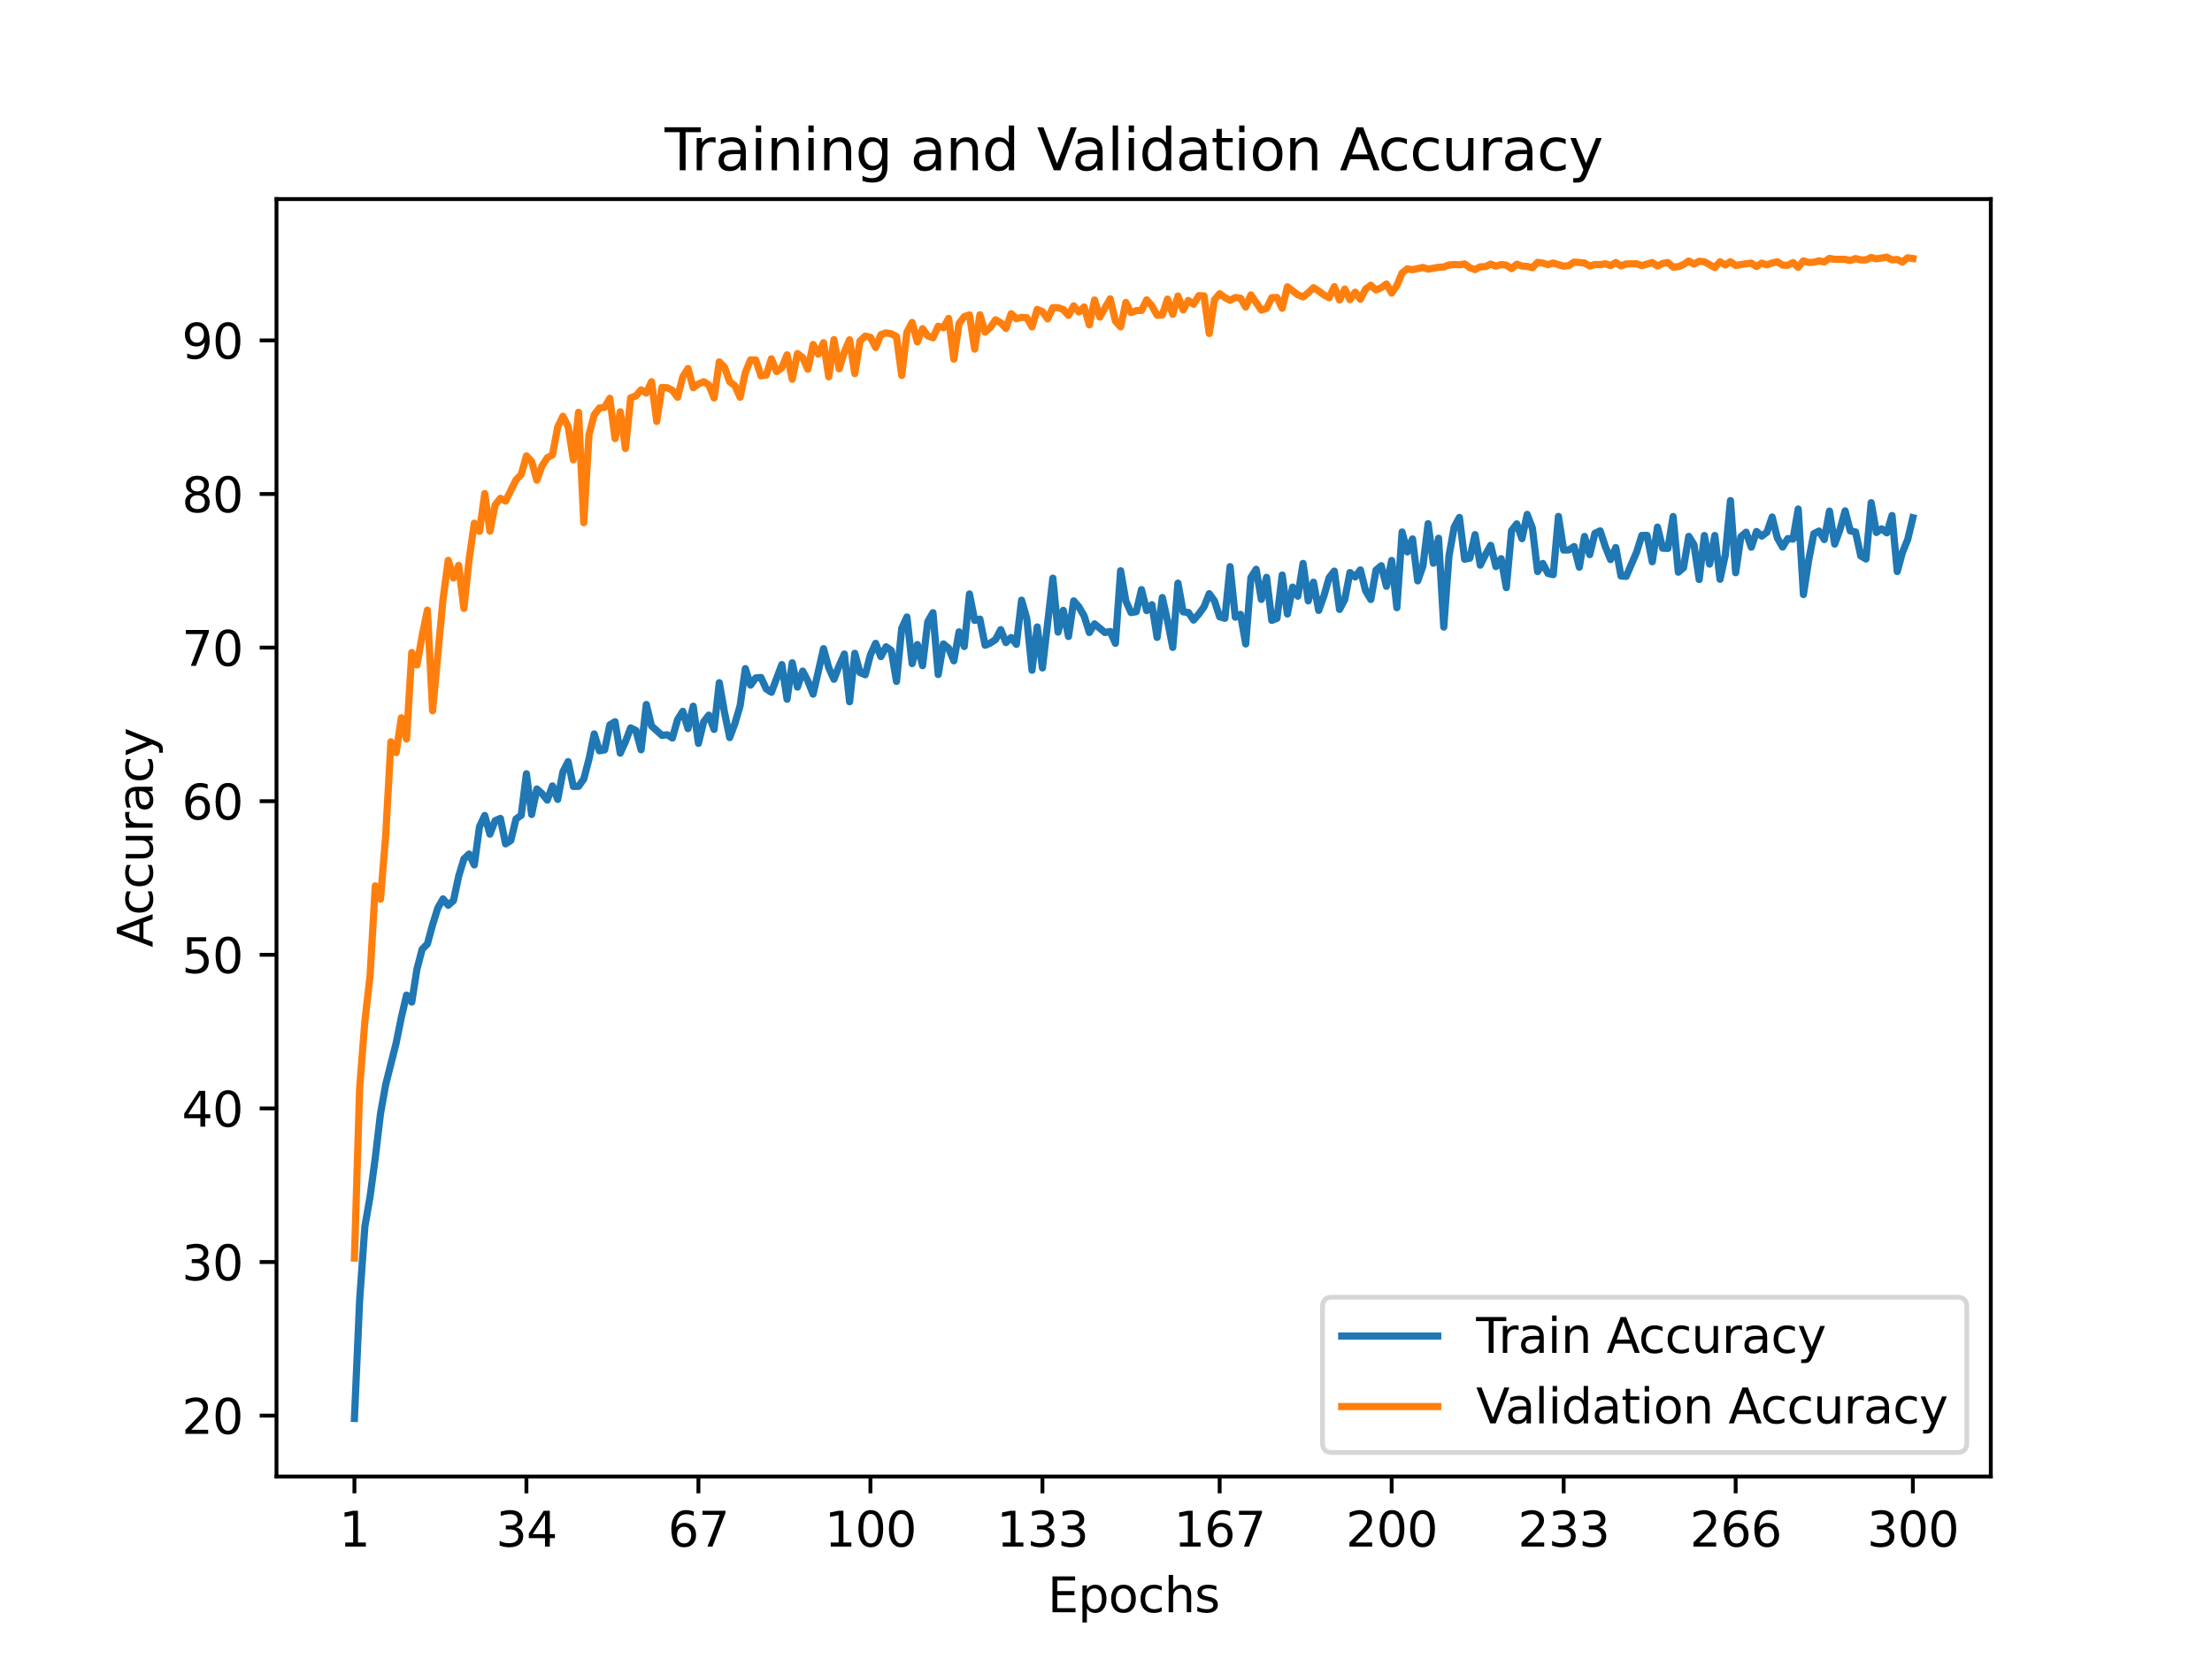 <?xml version="1.0" encoding="utf-8" standalone="no"?>
<!DOCTYPE svg PUBLIC "-//W3C//DTD SVG 1.1//EN"
  "http://www.w3.org/Graphics/SVG/1.1/DTD/svg11.dtd">
<svg height="345.6pt" version="1.1" viewBox="0 0 460.8 345.6" width="460.8pt" xmlns="http://www.w3.org/2000/svg" xmlns:xlink="http://www.w3.org/1999/xlink">
 <defs>
  <style type="text/css">*{stroke-linecap:butt;stroke-linejoin:round;}</style>
 </defs>
 <g id="figure_1">
  <g id="patch_1">
   <path d="M 0 345.6 
L 460.8 345.6 
L 460.8 0 
L 0 0 
z
" style="fill:#ffffff;"/>
  </g>
  <g id="axes_1">
   <g id="patch_2">
    <path d="M 57.6 307.584 
L 414.72 307.584 
L 414.72 41.472 
L 57.6 41.472 
z
" style="fill:#ffffff;"/>
   </g>
   <g id="matplotlib.axis_1">
    <g id="xtick_1">
     <g id="line2d_1">
      <defs>
       <path d="M 0 0 
L 0 3.5 
" id="m55e1d9d5f3" style="stroke:#000000;stroke-width:0.8;"/>
      </defs>
      <g>
       <use style="stroke:#000000;stroke-width:0.8;" x="73.833" xlink:href="#m55e1d9d5f3" y="307.584"/>
      </g>
     </g>
     <g id="text_1">
      <!-- 1 -->
      <g transform="translate(70.651 322.182)scale(0.1 -0.1)">
       <defs>
        <path d="M 794 531 
L 1825 531 
L 1825 4091 
L 703 3866 
L 703 4441 
L 1819 4666 
L 2450 4666 
L 2450 531 
L 3481 531 
L 3481 0 
L 794 0 
L 794 531 
z
" id="DejaVuSans-31" transform="scale(0.016)"/>
       </defs>
       <use xlink:href="#DejaVuSans-31"/>
      </g>
     </g>
    </g>
    <g id="xtick_2">
     <g id="line2d_2">
      <g>
       <use style="stroke:#000000;stroke-width:0.8;" x="109.664" xlink:href="#m55e1d9d5f3" y="307.584"/>
      </g>
     </g>
     <g id="text_2">
      <!-- 34 -->
      <g transform="translate(103.302 322.182)scale(0.1 -0.1)">
       <defs>
        <path d="M 2597 2516 
Q 3050 2419 3304 2112 
Q 3559 1806 3559 1356 
Q 3559 666 3084 287 
Q 2609 -91 1734 -91 
Q 1441 -91 1130 -33 
Q 819 25 488 141 
L 488 750 
Q 750 597 1062 519 
Q 1375 441 1716 441 
Q 2309 441 2620 675 
Q 2931 909 2931 1356 
Q 2931 1769 2642 2001 
Q 2353 2234 1838 2234 
L 1294 2234 
L 1294 2753 
L 1863 2753 
Q 2328 2753 2575 2939 
Q 2822 3125 2822 3475 
Q 2822 3834 2567 4026 
Q 2313 4219 1838 4219 
Q 1578 4219 1281 4162 
Q 984 4106 628 3988 
L 628 4550 
Q 988 4650 1302 4700 
Q 1616 4750 1894 4750 
Q 2613 4750 3031 4423 
Q 3450 4097 3450 3541 
Q 3450 3153 3228 2886 
Q 3006 2619 2597 2516 
z
" id="DejaVuSans-33" transform="scale(0.016)"/>
        <path d="M 2419 4116 
L 825 1625 
L 2419 1625 
L 2419 4116 
z
M 2253 4666 
L 3047 4666 
L 3047 1625 
L 3713 1625 
L 3713 1100 
L 3047 1100 
L 3047 0 
L 2419 0 
L 2419 1100 
L 313 1100 
L 313 1709 
L 2253 4666 
z
" id="DejaVuSans-34" transform="scale(0.016)"/>
       </defs>
       <use xlink:href="#DejaVuSans-33"/>
       <use x="63.623" xlink:href="#DejaVuSans-34"/>
      </g>
     </g>
    </g>
    <g id="xtick_3">
     <g id="line2d_3">
      <g>
       <use style="stroke:#000000;stroke-width:0.8;" x="145.496" xlink:href="#m55e1d9d5f3" y="307.584"/>
      </g>
     </g>
     <g id="text_3">
      <!-- 67 -->
      <g transform="translate(139.133 322.182)scale(0.1 -0.1)">
       <defs>
        <path d="M 2113 2584 
Q 1688 2584 1439 2293 
Q 1191 2003 1191 1497 
Q 1191 994 1439 701 
Q 1688 409 2113 409 
Q 2538 409 2786 701 
Q 3034 994 3034 1497 
Q 3034 2003 2786 2293 
Q 2538 2584 2113 2584 
z
M 3366 4563 
L 3366 3988 
Q 3128 4100 2886 4159 
Q 2644 4219 2406 4219 
Q 1781 4219 1451 3797 
Q 1122 3375 1075 2522 
Q 1259 2794 1537 2939 
Q 1816 3084 2150 3084 
Q 2853 3084 3261 2657 
Q 3669 2231 3669 1497 
Q 3669 778 3244 343 
Q 2819 -91 2113 -91 
Q 1303 -91 875 529 
Q 447 1150 447 2328 
Q 447 3434 972 4092 
Q 1497 4750 2381 4750 
Q 2619 4750 2861 4703 
Q 3103 4656 3366 4563 
z
" id="DejaVuSans-36" transform="scale(0.016)"/>
        <path d="M 525 4666 
L 3525 4666 
L 3525 4397 
L 1831 0 
L 1172 0 
L 2766 4134 
L 525 4134 
L 525 4666 
z
" id="DejaVuSans-37" transform="scale(0.016)"/>
       </defs>
       <use xlink:href="#DejaVuSans-36"/>
       <use x="63.623" xlink:href="#DejaVuSans-37"/>
      </g>
     </g>
    </g>
    <g id="xtick_4">
     <g id="line2d_4">
      <g>
       <use style="stroke:#000000;stroke-width:0.8;" x="181.327" xlink:href="#m55e1d9d5f3" y="307.584"/>
      </g>
     </g>
     <g id="text_4">
      <!-- 100 -->
      <g transform="translate(171.783 322.182)scale(0.1 -0.1)">
       <defs>
        <path d="M 2034 4250 
Q 1547 4250 1301 3770 
Q 1056 3291 1056 2328 
Q 1056 1369 1301 889 
Q 1547 409 2034 409 
Q 2525 409 2770 889 
Q 3016 1369 3016 2328 
Q 3016 3291 2770 3770 
Q 2525 4250 2034 4250 
z
M 2034 4750 
Q 2819 4750 3233 4129 
Q 3647 3509 3647 2328 
Q 3647 1150 3233 529 
Q 2819 -91 2034 -91 
Q 1250 -91 836 529 
Q 422 1150 422 2328 
Q 422 3509 836 4129 
Q 1250 4750 2034 4750 
z
" id="DejaVuSans-30" transform="scale(0.016)"/>
       </defs>
       <use xlink:href="#DejaVuSans-31"/>
       <use x="63.623" xlink:href="#DejaVuSans-30"/>
       <use x="127.246" xlink:href="#DejaVuSans-30"/>
      </g>
     </g>
    </g>
    <g id="xtick_5">
     <g id="line2d_5">
      <g>
       <use style="stroke:#000000;stroke-width:0.8;" x="217.158" xlink:href="#m55e1d9d5f3" y="307.584"/>
      </g>
     </g>
     <g id="text_5">
      <!-- 133 -->
      <g transform="translate(207.615 322.182)scale(0.1 -0.1)">
       <use xlink:href="#DejaVuSans-31"/>
       <use x="63.623" xlink:href="#DejaVuSans-33"/>
       <use x="127.246" xlink:href="#DejaVuSans-33"/>
      </g>
     </g>
    </g>
    <g id="xtick_6">
     <g id="line2d_6">
      <g>
       <use style="stroke:#000000;stroke-width:0.8;" x="254.076" xlink:href="#m55e1d9d5f3" y="307.584"/>
      </g>
     </g>
     <g id="text_6">
      <!-- 167 -->
      <g transform="translate(244.532 322.182)scale(0.1 -0.1)">
       <use xlink:href="#DejaVuSans-31"/>
       <use x="63.623" xlink:href="#DejaVuSans-36"/>
       <use x="127.246" xlink:href="#DejaVuSans-37"/>
      </g>
     </g>
    </g>
    <g id="xtick_7">
     <g id="line2d_7">
      <g>
       <use style="stroke:#000000;stroke-width:0.8;" x="289.907" xlink:href="#m55e1d9d5f3" y="307.584"/>
      </g>
     </g>
     <g id="text_7">
      <!-- 200 -->
      <g transform="translate(280.363 322.182)scale(0.1 -0.1)">
       <defs>
        <path d="M 1228 531 
L 3431 531 
L 3431 0 
L 469 0 
L 469 531 
Q 828 903 1448 1529 
Q 2069 2156 2228 2338 
Q 2531 2678 2651 2914 
Q 2772 3150 2772 3378 
Q 2772 3750 2511 3984 
Q 2250 4219 1831 4219 
Q 1534 4219 1204 4116 
Q 875 4013 500 3803 
L 500 4441 
Q 881 4594 1212 4672 
Q 1544 4750 1819 4750 
Q 2544 4750 2975 4387 
Q 3406 4025 3406 3419 
Q 3406 3131 3298 2873 
Q 3191 2616 2906 2266 
Q 2828 2175 2409 1742 
Q 1991 1309 1228 531 
z
" id="DejaVuSans-32" transform="scale(0.016)"/>
       </defs>
       <use xlink:href="#DejaVuSans-32"/>
       <use x="63.623" xlink:href="#DejaVuSans-30"/>
       <use x="127.246" xlink:href="#DejaVuSans-30"/>
      </g>
     </g>
    </g>
    <g id="xtick_8">
     <g id="line2d_8">
      <g>
       <use style="stroke:#000000;stroke-width:0.8;" x="325.739" xlink:href="#m55e1d9d5f3" y="307.584"/>
      </g>
     </g>
     <g id="text_8">
      <!-- 233 -->
      <g transform="translate(316.195 322.182)scale(0.1 -0.1)">
       <use xlink:href="#DejaVuSans-32"/>
       <use x="63.623" xlink:href="#DejaVuSans-33"/>
       <use x="127.246" xlink:href="#DejaVuSans-33"/>
      </g>
     </g>
    </g>
    <g id="xtick_9">
     <g id="line2d_9">
      <g>
       <use style="stroke:#000000;stroke-width:0.8;" x="361.57" xlink:href="#m55e1d9d5f3" y="307.584"/>
      </g>
     </g>
     <g id="text_9">
      <!-- 266 -->
      <g transform="translate(352.026 322.182)scale(0.1 -0.1)">
       <use xlink:href="#DejaVuSans-32"/>
       <use x="63.623" xlink:href="#DejaVuSans-36"/>
       <use x="127.246" xlink:href="#DejaVuSans-36"/>
      </g>
     </g>
    </g>
    <g id="xtick_10">
     <g id="line2d_10">
      <g>
       <use style="stroke:#000000;stroke-width:0.8;" x="398.487" xlink:href="#m55e1d9d5f3" y="307.584"/>
      </g>
     </g>
     <g id="text_10">
      <!-- 300 -->
      <g transform="translate(388.944 322.182)scale(0.1 -0.1)">
       <use xlink:href="#DejaVuSans-33"/>
       <use x="63.623" xlink:href="#DejaVuSans-30"/>
       <use x="127.246" xlink:href="#DejaVuSans-30"/>
      </g>
     </g>
    </g>
    <g id="text_11">
     <!-- Epochs -->
     <g transform="translate(218.244 335.861)scale(0.1 -0.1)">
      <defs>
       <path d="M 628 4666 
L 3578 4666 
L 3578 4134 
L 1259 4134 
L 1259 2753 
L 3481 2753 
L 3481 2222 
L 1259 2222 
L 1259 531 
L 3634 531 
L 3634 0 
L 628 0 
L 628 4666 
z
" id="DejaVuSans-45" transform="scale(0.016)"/>
       <path d="M 1159 525 
L 1159 -1331 
L 581 -1331 
L 581 3500 
L 1159 3500 
L 1159 2969 
Q 1341 3281 1617 3432 
Q 1894 3584 2278 3584 
Q 2916 3584 3314 3078 
Q 3713 2572 3713 1747 
Q 3713 922 3314 415 
Q 2916 -91 2278 -91 
Q 1894 -91 1617 61 
Q 1341 213 1159 525 
z
M 3116 1747 
Q 3116 2381 2855 2742 
Q 2594 3103 2138 3103 
Q 1681 3103 1420 2742 
Q 1159 2381 1159 1747 
Q 1159 1113 1420 752 
Q 1681 391 2138 391 
Q 2594 391 2855 752 
Q 3116 1113 3116 1747 
z
" id="DejaVuSans-70" transform="scale(0.016)"/>
       <path d="M 1959 3097 
Q 1497 3097 1228 2736 
Q 959 2375 959 1747 
Q 959 1119 1226 758 
Q 1494 397 1959 397 
Q 2419 397 2687 759 
Q 2956 1122 2956 1747 
Q 2956 2369 2687 2733 
Q 2419 3097 1959 3097 
z
M 1959 3584 
Q 2709 3584 3137 3096 
Q 3566 2609 3566 1747 
Q 3566 888 3137 398 
Q 2709 -91 1959 -91 
Q 1206 -91 779 398 
Q 353 888 353 1747 
Q 353 2609 779 3096 
Q 1206 3584 1959 3584 
z
" id="DejaVuSans-6f" transform="scale(0.016)"/>
       <path d="M 3122 3366 
L 3122 2828 
Q 2878 2963 2633 3030 
Q 2388 3097 2138 3097 
Q 1578 3097 1268 2742 
Q 959 2388 959 1747 
Q 959 1106 1268 751 
Q 1578 397 2138 397 
Q 2388 397 2633 464 
Q 2878 531 3122 666 
L 3122 134 
Q 2881 22 2623 -34 
Q 2366 -91 2075 -91 
Q 1284 -91 818 406 
Q 353 903 353 1747 
Q 353 2603 823 3093 
Q 1294 3584 2113 3584 
Q 2378 3584 2631 3529 
Q 2884 3475 3122 3366 
z
" id="DejaVuSans-63" transform="scale(0.016)"/>
       <path d="M 3513 2113 
L 3513 0 
L 2938 0 
L 2938 2094 
Q 2938 2591 2744 2837 
Q 2550 3084 2163 3084 
Q 1697 3084 1428 2787 
Q 1159 2491 1159 1978 
L 1159 0 
L 581 0 
L 581 4863 
L 1159 4863 
L 1159 2956 
Q 1366 3272 1645 3428 
Q 1925 3584 2291 3584 
Q 2894 3584 3203 3211 
Q 3513 2838 3513 2113 
z
" id="DejaVuSans-68" transform="scale(0.016)"/>
       <path d="M 2834 3397 
L 2834 2853 
Q 2591 2978 2328 3040 
Q 2066 3103 1784 3103 
Q 1356 3103 1142 2972 
Q 928 2841 928 2578 
Q 928 2378 1081 2264 
Q 1234 2150 1697 2047 
L 1894 2003 
Q 2506 1872 2764 1633 
Q 3022 1394 3022 966 
Q 3022 478 2636 193 
Q 2250 -91 1575 -91 
Q 1294 -91 989 -36 
Q 684 19 347 128 
L 347 722 
Q 666 556 975 473 
Q 1284 391 1588 391 
Q 1994 391 2212 530 
Q 2431 669 2431 922 
Q 2431 1156 2273 1281 
Q 2116 1406 1581 1522 
L 1381 1569 
Q 847 1681 609 1914 
Q 372 2147 372 2553 
Q 372 3047 722 3315 
Q 1072 3584 1716 3584 
Q 2034 3584 2315 3537 
Q 2597 3491 2834 3397 
z
" id="DejaVuSans-73" transform="scale(0.016)"/>
      </defs>
      <use xlink:href="#DejaVuSans-45"/>
      <use x="63.184" xlink:href="#DejaVuSans-70"/>
      <use x="126.66" xlink:href="#DejaVuSans-6f"/>
      <use x="187.842" xlink:href="#DejaVuSans-63"/>
      <use x="242.822" xlink:href="#DejaVuSans-68"/>
      <use x="306.201" xlink:href="#DejaVuSans-73"/>
     </g>
    </g>
   </g>
   <g id="matplotlib.axis_2">
    <g id="ytick_1">
     <g id="line2d_11">
      <defs>
       <path d="M 0 0 
L -3.5 0 
" id="mb240f6f1ab" style="stroke:#000000;stroke-width:0.8;"/>
      </defs>
      <g>
       <use style="stroke:#000000;stroke-width:0.8;" x="57.6" xlink:href="#mb240f6f1ab" y="294.899"/>
      </g>
     </g>
     <g id="text_12">
      <!-- 20 -->
      <g transform="translate(37.875 298.698)scale(0.1 -0.1)">
       <use xlink:href="#DejaVuSans-32"/>
       <use x="63.623" xlink:href="#DejaVuSans-30"/>
      </g>
     </g>
    </g>
    <g id="ytick_2">
     <g id="line2d_12">
      <g>
       <use style="stroke:#000000;stroke-width:0.8;" x="57.6" xlink:href="#mb240f6f1ab" y="262.901"/>
      </g>
     </g>
     <g id="text_13">
      <!-- 30 -->
      <g transform="translate(37.875 266.7)scale(0.1 -0.1)">
       <use xlink:href="#DejaVuSans-33"/>
       <use x="63.623" xlink:href="#DejaVuSans-30"/>
      </g>
     </g>
    </g>
    <g id="ytick_3">
     <g id="line2d_13">
      <g>
       <use style="stroke:#000000;stroke-width:0.8;" x="57.6" xlink:href="#mb240f6f1ab" y="230.903"/>
      </g>
     </g>
     <g id="text_14">
      <!-- 40 -->
      <g transform="translate(37.875 234.702)scale(0.1 -0.1)">
       <use xlink:href="#DejaVuSans-34"/>
       <use x="63.623" xlink:href="#DejaVuSans-30"/>
      </g>
     </g>
    </g>
    <g id="ytick_4">
     <g id="line2d_14">
      <g>
       <use style="stroke:#000000;stroke-width:0.8;" x="57.6" xlink:href="#mb240f6f1ab" y="198.904"/>
      </g>
     </g>
     <g id="text_15">
      <!-- 50 -->
      <g transform="translate(37.875 202.704)scale(0.1 -0.1)">
       <defs>
        <path d="M 691 4666 
L 3169 4666 
L 3169 4134 
L 1269 4134 
L 1269 2991 
Q 1406 3038 1543 3061 
Q 1681 3084 1819 3084 
Q 2600 3084 3056 2656 
Q 3513 2228 3513 1497 
Q 3513 744 3044 326 
Q 2575 -91 1722 -91 
Q 1428 -91 1123 -41 
Q 819 9 494 109 
L 494 744 
Q 775 591 1075 516 
Q 1375 441 1709 441 
Q 2250 441 2565 725 
Q 2881 1009 2881 1497 
Q 2881 1984 2565 2268 
Q 2250 2553 1709 2553 
Q 1456 2553 1204 2497 
Q 953 2441 691 2322 
L 691 4666 
z
" id="DejaVuSans-35" transform="scale(0.016)"/>
       </defs>
       <use xlink:href="#DejaVuSans-35"/>
       <use x="63.623" xlink:href="#DejaVuSans-30"/>
      </g>
     </g>
    </g>
    <g id="ytick_5">
     <g id="line2d_15">
      <g>
       <use style="stroke:#000000;stroke-width:0.8;" x="57.6" xlink:href="#mb240f6f1ab" y="166.906"/>
      </g>
     </g>
     <g id="text_16">
      <!-- 60 -->
      <g transform="translate(37.875 170.705)scale(0.1 -0.1)">
       <use xlink:href="#DejaVuSans-36"/>
       <use x="63.623" xlink:href="#DejaVuSans-30"/>
      </g>
     </g>
    </g>
    <g id="ytick_6">
     <g id="line2d_16">
      <g>
       <use style="stroke:#000000;stroke-width:0.8;" x="57.6" xlink:href="#mb240f6f1ab" y="134.908"/>
      </g>
     </g>
     <g id="text_17">
      <!-- 70 -->
      <g transform="translate(37.875 138.707)scale(0.1 -0.1)">
       <use xlink:href="#DejaVuSans-37"/>
       <use x="63.623" xlink:href="#DejaVuSans-30"/>
      </g>
     </g>
    </g>
    <g id="ytick_7">
     <g id="line2d_17">
      <g>
       <use style="stroke:#000000;stroke-width:0.8;" x="57.6" xlink:href="#mb240f6f1ab" y="102.909"/>
      </g>
     </g>
     <g id="text_18">
      <!-- 80 -->
      <g transform="translate(37.875 106.709)scale(0.1 -0.1)">
       <defs>
        <path d="M 2034 2216 
Q 1584 2216 1326 1975 
Q 1069 1734 1069 1313 
Q 1069 891 1326 650 
Q 1584 409 2034 409 
Q 2484 409 2743 651 
Q 3003 894 3003 1313 
Q 3003 1734 2745 1975 
Q 2488 2216 2034 2216 
z
M 1403 2484 
Q 997 2584 770 2862 
Q 544 3141 544 3541 
Q 544 4100 942 4425 
Q 1341 4750 2034 4750 
Q 2731 4750 3128 4425 
Q 3525 4100 3525 3541 
Q 3525 3141 3298 2862 
Q 3072 2584 2669 2484 
Q 3125 2378 3379 2068 
Q 3634 1759 3634 1313 
Q 3634 634 3220 271 
Q 2806 -91 2034 -91 
Q 1263 -91 848 271 
Q 434 634 434 1313 
Q 434 1759 690 2068 
Q 947 2378 1403 2484 
z
M 1172 3481 
Q 1172 3119 1398 2916 
Q 1625 2713 2034 2713 
Q 2441 2713 2670 2916 
Q 2900 3119 2900 3481 
Q 2900 3844 2670 4047 
Q 2441 4250 2034 4250 
Q 1625 4250 1398 4047 
Q 1172 3844 1172 3481 
z
" id="DejaVuSans-38" transform="scale(0.016)"/>
       </defs>
       <use xlink:href="#DejaVuSans-38"/>
       <use x="63.623" xlink:href="#DejaVuSans-30"/>
      </g>
     </g>
    </g>
    <g id="ytick_8">
     <g id="line2d_18">
      <g>
       <use style="stroke:#000000;stroke-width:0.8;" x="57.6" xlink:href="#mb240f6f1ab" y="70.911"/>
      </g>
     </g>
     <g id="text_19">
      <!-- 90 -->
      <g transform="translate(37.875 74.71)scale(0.1 -0.1)">
       <defs>
        <path d="M 703 97 
L 703 672 
Q 941 559 1184 500 
Q 1428 441 1663 441 
Q 2288 441 2617 861 
Q 2947 1281 2994 2138 
Q 2813 1869 2534 1725 
Q 2256 1581 1919 1581 
Q 1219 1581 811 2004 
Q 403 2428 403 3163 
Q 403 3881 828 4315 
Q 1253 4750 1959 4750 
Q 2769 4750 3195 4129 
Q 3622 3509 3622 2328 
Q 3622 1225 3098 567 
Q 2575 -91 1691 -91 
Q 1453 -91 1209 -44 
Q 966 3 703 97 
z
M 1959 2075 
Q 2384 2075 2632 2365 
Q 2881 2656 2881 3163 
Q 2881 3666 2632 3958 
Q 2384 4250 1959 4250 
Q 1534 4250 1286 3958 
Q 1038 3666 1038 3163 
Q 1038 2656 1286 2365 
Q 1534 2075 1959 2075 
z
" id="DejaVuSans-39" transform="scale(0.016)"/>
       </defs>
       <use xlink:href="#DejaVuSans-39"/>
       <use x="63.623" xlink:href="#DejaVuSans-30"/>
      </g>
     </g>
    </g>
    <g id="text_20">
     <!-- Accuracy -->
     <g transform="translate(31.795 197.356)rotate(-90)scale(0.1 -0.1)">
      <defs>
       <path d="M 2188 4044 
L 1331 1722 
L 3047 1722 
L 2188 4044 
z
M 1831 4666 
L 2547 4666 
L 4325 0 
L 3669 0 
L 3244 1197 
L 1141 1197 
L 716 0 
L 50 0 
L 1831 4666 
z
" id="DejaVuSans-41" transform="scale(0.016)"/>
       <path d="M 544 1381 
L 544 3500 
L 1119 3500 
L 1119 1403 
Q 1119 906 1312 657 
Q 1506 409 1894 409 
Q 2359 409 2629 706 
Q 2900 1003 2900 1516 
L 2900 3500 
L 3475 3500 
L 3475 0 
L 2900 0 
L 2900 538 
Q 2691 219 2414 64 
Q 2138 -91 1772 -91 
Q 1169 -91 856 284 
Q 544 659 544 1381 
z
M 1991 3584 
L 1991 3584 
z
" id="DejaVuSans-75" transform="scale(0.016)"/>
       <path d="M 2631 2963 
Q 2534 3019 2420 3045 
Q 2306 3072 2169 3072 
Q 1681 3072 1420 2755 
Q 1159 2438 1159 1844 
L 1159 0 
L 581 0 
L 581 3500 
L 1159 3500 
L 1159 2956 
Q 1341 3275 1631 3429 
Q 1922 3584 2338 3584 
Q 2397 3584 2469 3576 
Q 2541 3569 2628 3553 
L 2631 2963 
z
" id="DejaVuSans-72" transform="scale(0.016)"/>
       <path d="M 2194 1759 
Q 1497 1759 1228 1600 
Q 959 1441 959 1056 
Q 959 750 1161 570 
Q 1363 391 1709 391 
Q 2188 391 2477 730 
Q 2766 1069 2766 1631 
L 2766 1759 
L 2194 1759 
z
M 3341 1997 
L 3341 0 
L 2766 0 
L 2766 531 
Q 2569 213 2275 61 
Q 1981 -91 1556 -91 
Q 1019 -91 701 211 
Q 384 513 384 1019 
Q 384 1609 779 1909 
Q 1175 2209 1959 2209 
L 2766 2209 
L 2766 2266 
Q 2766 2663 2505 2880 
Q 2244 3097 1772 3097 
Q 1472 3097 1187 3025 
Q 903 2953 641 2809 
L 641 3341 
Q 956 3463 1253 3523 
Q 1550 3584 1831 3584 
Q 2591 3584 2966 3190 
Q 3341 2797 3341 1997 
z
" id="DejaVuSans-61" transform="scale(0.016)"/>
       <path d="M 2059 -325 
Q 1816 -950 1584 -1140 
Q 1353 -1331 966 -1331 
L 506 -1331 
L 506 -850 
L 844 -850 
Q 1081 -850 1212 -737 
Q 1344 -625 1503 -206 
L 1606 56 
L 191 3500 
L 800 3500 
L 1894 763 
L 2988 3500 
L 3597 3500 
L 2059 -325 
z
" id="DejaVuSans-79" transform="scale(0.016)"/>
      </defs>
      <use xlink:href="#DejaVuSans-41"/>
      <use x="66.658" xlink:href="#DejaVuSans-63"/>
      <use x="121.639" xlink:href="#DejaVuSans-63"/>
      <use x="176.619" xlink:href="#DejaVuSans-75"/>
      <use x="239.998" xlink:href="#DejaVuSans-72"/>
      <use x="281.111" xlink:href="#DejaVuSans-61"/>
      <use x="342.391" xlink:href="#DejaVuSans-63"/>
      <use x="397.371" xlink:href="#DejaVuSans-79"/>
     </g>
    </g>
   </g>
   <g id="line2d_19">
    <path clip-path="url(#p43bf087c21)" d="M 73.833 295.488 
L 74.919 270.843 
L 76.004 255.541 
L 77.09 249.314 
L 78.176 241.2 
L 79.262 232.016 
L 80.348 225.93 
L 82.519 217.303 
L 83.605 211.953 
L 84.691 207.294 
L 85.777 208.753 
L 86.862 201.874 
L 87.948 197.74 
L 89.034 196.632 
L 90.12 192.633 
L 91.206 189.158 
L 92.291 187.251 
L 93.377 188.582 
L 94.463 187.622 
L 95.549 182.534 
L 96.635 178.95 
L 97.72 177.907 
L 98.806 180.185 
L 99.892 172.192 
L 100.978 169.882 
L 102.064 173.766 
L 103.149 170.957 
L 104.235 170.49 
L 105.321 175.795 
L 106.407 175.098 
L 107.493 170.611 
L 108.578 169.831 
L 109.664 161.191 
L 110.75 169.664 
L 111.836 164.353 
L 112.922 165.338 
L 114.007 166.669 
L 115.093 163.719 
L 116.179 166.528 
L 117.265 160.794 
L 118.351 158.663 
L 119.436 163.834 
L 120.522 163.815 
L 121.608 162.285 
L 122.694 158.158 
L 123.78 152.891 
L 124.865 156.404 
L 125.951 156.219 
L 127.037 151.016 
L 128.123 150.35 
L 129.209 156.891 
L 130.294 154.497 
L 131.38 151.636 
L 132.466 152.168 
L 133.552 156.193 
L 134.638 146.753 
L 135.723 151.233 
L 137.895 153.185 
L 138.981 153.064 
L 140.067 153.748 
L 141.152 149.902 
L 142.238 148.181 
L 143.324 151.79 
L 144.41 147.112 
L 145.496 154.855 
L 146.581 150.376 
L 147.667 148.974 
L 148.753 151.95 
L 149.839 142.223 
L 150.925 148.385 
L 152.01 153.652 
L 153.096 150.715 
L 154.182 147.003 
L 155.268 139.285 
L 156.354 142.728 
L 157.439 141.224 
L 158.525 141.135 
L 159.611 143.502 
L 160.697 144.219 
L 162.868 138.447 
L 163.954 145.666 
L 165.04 138.069 
L 166.126 143.138 
L 167.212 139.797 
L 168.297 141.883 
L 169.383 144.603 
L 171.555 135.125 
L 172.641 139.099 
L 173.726 141.506 
L 174.812 138.69 
L 175.898 136.245 
L 176.984 146.19 
L 178.07 136.098 
L 179.155 140.104 
L 180.241 140.565 
L 181.327 136.405 
L 182.413 134.018 
L 183.499 136.783 
L 184.584 134.741 
L 185.67 135.509 
L 186.756 141.954 
L 187.842 130.908 
L 188.928 128.527 
L 190.013 138.242 
L 191.099 134.274 
L 192.185 138.664 
L 193.271 129.513 
L 194.357 127.631 
L 195.442 140.514 
L 196.528 134.14 
L 197.614 135.048 
L 198.7 137.66 
L 199.786 131.625 
L 200.871 134.677 
L 201.957 123.734 
L 203.043 129.238 
L 204.129 128.975 
L 205.215 134.421 
L 206.3 133.961 
L 207.386 133.244 
L 208.472 131.17 
L 209.558 133.865 
L 210.644 132.802 
L 211.729 134.223 
L 212.815 125.033 
L 213.901 128.854 
L 214.987 139.624 
L 216.073 130.601 
L 217.158 139.151 
L 219.33 120.444 
L 220.416 131.676 
L 221.502 127.151 
L 222.587 132.591 
L 223.673 125.174 
L 224.759 126.435 
L 225.845 128.31 
L 226.931 131.759 
L 228.016 129.967 
L 230.188 131.772 
L 231.274 131.548 
L 232.36 134.018 
L 233.445 118.902 
L 234.531 125.206 
L 235.617 127.612 
L 236.703 127.433 
L 237.789 122.825 
L 238.875 127.203 
L 239.96 125.961 
L 241.046 132.783 
L 242.132 124.476 
L 243.218 129.327 
L 244.304 134.869 
L 245.389 121.475 
L 246.475 127.458 
L 247.561 127.593 
L 248.647 129.174 
L 249.733 127.919 
L 250.818 126.428 
L 251.904 123.676 
L 252.99 125.174 
L 254.076 128.482 
L 255.162 128.802 
L 256.247 118.045 
L 257.333 128.566 
L 258.419 127.99 
L 259.505 134.146 
L 260.591 120.31 
L 261.676 118.595 
L 262.762 124.867 
L 263.848 120.272 
L 264.934 129.238 
L 266.02 128.809 
L 267.105 119.792 
L 268.191 127.906 
L 269.277 122.307 
L 270.363 124.201 
L 271.449 117.373 
L 272.534 125.174 
L 273.62 121.276 
L 274.706 127.164 
L 275.792 124.163 
L 276.878 120.348 
L 277.963 118.973 
L 279.049 126.953 
L 280.135 124.899 
L 281.221 119.273 
L 282.307 120.188 
L 283.392 118.717 
L 284.478 123.056 
L 285.564 124.879 
L 286.65 118.774 
L 287.736 117.84 
L 288.821 122.14 
L 289.907 116.758 
L 290.993 126.595 
L 292.079 110.826 
L 293.165 114.979 
L 294.25 112.272 
L 295.336 121.014 
L 296.422 117.923 
L 297.508 109.091 
L 298.594 117.341 
L 299.679 112.125 
L 300.765 130.633 
L 301.851 115.779 
L 302.937 109.795 
L 304.023 107.799 
L 305.108 116.496 
L 306.194 116.272 
L 307.28 111.376 
L 308.366 117.731 
L 309.452 115.536 
L 310.537 113.603 
L 311.623 118.032 
L 312.709 116.381 
L 313.795 122.416 
L 314.881 110.538 
L 315.966 109.136 
L 317.052 112.214 
L 318.138 107.159 
L 319.224 110.013 
L 320.31 119.069 
L 321.395 117.379 
L 322.481 119.465 
L 323.567 119.709 
L 324.653 107.575 
L 325.739 114.595 
L 326.824 114.563 
L 327.91 113.853 
L 328.996 118.16 
L 330.082 111.754 
L 331.168 115.536 
L 332.253 111.107 
L 333.339 110.589 
L 334.425 113.885 
L 335.511 116.579 
L 336.597 114.064 
L 337.682 119.984 
L 338.768 120.073 
L 340.94 115.005 
L 342.026 111.536 
L 343.111 111.53 
L 344.197 117.027 
L 345.283 109.802 
L 346.369 114.205 
L 347.455 114.243 
L 348.54 107.6 
L 349.626 119.203 
L 350.712 118.249 
L 351.798 111.728 
L 352.884 113.45 
L 353.969 120.726 
L 355.055 111.562 
L 356.141 117.513 
L 357.227 111.549 
L 358.313 120.681 
L 359.398 115.69 
L 360.484 104.279 
L 361.57 119.312 
L 362.656 111.818 
L 363.742 110.871 
L 364.827 114 
L 365.913 110.723 
L 366.999 111.683 
L 368.085 110.871 
L 369.171 107.696 
L 370.256 112.08 
L 371.342 113.962 
L 372.428 112.195 
L 373.514 112.298 
L 374.6 106.045 
L 375.685 123.855 
L 376.771 116.777 
L 377.857 111.165 
L 378.943 110.627 
L 380.029 112.4 
L 381.114 106.468 
L 382.2 113.347 
L 383.286 110.352 
L 384.372 106.423 
L 385.458 110.602 
L 386.543 110.807 
L 387.629 115.798 
L 388.715 116.451 
L 389.801 104.714 
L 390.887 110.928 
L 391.972 110.16 
L 393.058 111.005 
L 394.144 107.389 
L 395.23 119.056 
L 396.316 115.082 
L 397.401 112.419 
L 398.487 107.85 
L 398.487 107.85 
" style="fill:none;stroke:#1f77b4;stroke-linecap:square;stroke-width:1.5;"/>
   </g>
   <g id="line2d_20">
    <path clip-path="url(#p43bf087c21)" d="M 73.833 262.069 
L 74.919 226.679 
L 76.004 212.824 
L 77.09 203.288 
L 78.176 184.537 
L 79.262 187.321 
L 80.348 174.042 
L 81.433 154.523 
L 82.519 156.795 
L 83.605 149.531 
L 84.691 153.947 
L 85.777 135.932 
L 86.862 138.524 
L 87.948 132.412 
L 89.034 127.1 
L 90.12 148.059 
L 92.291 124.828 
L 93.377 116.733 
L 94.463 120.412 
L 95.549 117.789 
L 96.635 126.748 
L 97.72 116.541 
L 98.806 108.989 
L 99.892 110.685 
L 100.978 102.813 
L 102.064 110.653 
L 103.149 105.213 
L 104.235 103.805 
L 105.321 104.381 
L 107.493 99.966 
L 108.578 98.846 
L 109.664 94.974 
L 110.75 96.126 
L 111.836 100.03 
L 112.922 97.054 
L 114.007 95.358 
L 115.093 94.75 
L 116.179 88.958 
L 117.265 86.718 
L 118.351 88.862 
L 119.436 95.774 
L 120.522 85.886 
L 121.608 108.893 
L 122.694 90.59 
L 123.78 86.43 
L 124.865 84.99 
L 125.951 84.862 
L 127.037 82.974 
L 128.123 91.358 
L 129.209 85.79 
L 130.294 93.438 
L 131.38 82.878 
L 132.466 82.494 
L 133.552 81.215 
L 134.638 81.887 
L 135.723 79.519 
L 136.809 87.774 
L 137.895 80.703 
L 138.981 80.767 
L 140.067 81.311 
L 141.152 82.75 
L 142.238 78.495 
L 143.324 76.767 
L 144.41 80.767 
L 145.496 79.999 
L 146.581 79.519 
L 147.667 80.191 
L 148.753 82.91 
L 149.839 75.391 
L 150.925 76.479 
L 152.01 79.519 
L 153.096 80.351 
L 154.182 82.75 
L 155.268 77.599 
L 156.354 74.975 
L 157.439 75.007 
L 158.525 78.303 
L 159.611 78.143 
L 160.697 74.751 
L 161.783 77.407 
L 162.868 76.607 
L 163.954 73.919 
L 165.04 79.007 
L 166.126 73.663 
L 167.212 74.495 
L 168.297 76.927 
L 169.383 71.775 
L 170.469 73.791 
L 171.555 71.391 
L 172.641 78.495 
L 173.726 70.751 
L 174.812 76.831 
L 175.898 73.279 
L 176.984 70.783 
L 178.07 77.823 
L 179.155 71.039 
L 180.241 70.015 
L 181.327 70.271 
L 182.413 72.383 
L 183.499 69.727 
L 184.584 69.343 
L 185.67 69.535 
L 186.756 70.111 
L 187.842 78.207 
L 188.928 69.215 
L 190.013 67.167 
L 191.099 71.231 
L 192.185 68.479 
L 193.271 69.983 
L 194.357 70.367 
L 195.442 67.967 
L 196.528 68.287 
L 197.614 66.335 
L 198.7 74.815 
L 199.786 67.391 
L 200.871 65.951 
L 201.957 65.599 
L 203.043 72.735 
L 204.129 65.567 
L 205.215 69.183 
L 206.3 68.223 
L 207.386 66.623 
L 208.472 67.231 
L 209.558 68.415 
L 210.644 65.343 
L 211.729 66.399 
L 212.815 66.111 
L 213.901 66.175 
L 214.987 68.095 
L 216.073 64.447 
L 217.158 64.927 
L 218.244 66.431 
L 219.33 64.095 
L 220.416 64.095 
L 221.502 64.479 
L 222.587 65.695 
L 223.673 63.711 
L 224.759 64.991 
L 225.845 63.935 
L 226.931 67.679 
L 228.016 62.496 
L 229.102 66.047 
L 231.274 62.24 
L 232.36 66.879 
L 233.445 68.095 
L 234.531 63.008 
L 235.617 65.119 
L 236.703 64.703 
L 237.789 64.671 
L 238.875 62.464 
L 239.96 63.711 
L 241.046 65.663 
L 242.132 65.599 
L 243.218 62.304 
L 244.304 65.471 
L 245.389 61.664 
L 246.475 64.575 
L 247.561 62.592 
L 248.647 63.391 
L 249.733 61.6 
L 250.818 61.632 
L 251.904 69.471 
L 252.99 62.464 
L 254.076 61.184 
L 255.162 61.984 
L 256.247 62.56 
L 257.333 61.984 
L 258.419 62.112 
L 259.505 63.967 
L 260.591 61.44 
L 262.762 64.607 
L 263.848 64.255 
L 264.934 62.016 
L 266.02 61.984 
L 267.105 64.223 
L 268.191 59.744 
L 270.363 61.408 
L 271.449 61.856 
L 272.534 60.992 
L 273.62 59.936 
L 274.706 60.608 
L 275.792 61.44 
L 276.878 62.016 
L 277.963 59.712 
L 279.049 62.496 
L 280.135 60.224 
L 281.221 62.432 
L 282.307 60.864 
L 283.392 62.336 
L 284.478 60.224 
L 285.564 59.424 
L 286.65 60.416 
L 287.736 59.936 
L 288.821 59.168 
L 289.907 61.056 
L 290.993 59.488 
L 292.079 56.864 
L 293.165 56 
L 294.25 56.192 
L 296.422 55.712 
L 297.508 56.064 
L 299.679 55.68 
L 300.765 55.616 
L 301.851 55.2 
L 302.937 55.104 
L 304.023 55.168 
L 305.108 54.976 
L 306.194 55.776 
L 307.28 56.16 
L 308.366 55.584 
L 309.452 55.552 
L 310.537 55.008 
L 311.623 55.456 
L 312.709 55.104 
L 313.795 55.232 
L 314.881 55.968 
L 315.966 55.04 
L 317.052 55.424 
L 318.138 55.488 
L 319.224 55.776 
L 320.31 54.656 
L 321.395 54.816 
L 322.481 55.136 
L 323.567 54.784 
L 325.739 55.456 
L 326.824 55.328 
L 327.91 54.592 
L 330.082 54.784 
L 331.168 55.424 
L 332.253 55.104 
L 333.339 55.136 
L 334.425 54.944 
L 335.511 55.328 
L 336.597 54.688 
L 337.682 55.392 
L 338.768 54.976 
L 340.94 54.944 
L 342.026 55.328 
L 344.197 54.688 
L 345.283 55.424 
L 346.369 54.88 
L 347.455 54.688 
L 348.54 55.648 
L 349.626 55.552 
L 350.712 55.104 
L 351.798 54.368 
L 352.884 55.008 
L 353.969 54.432 
L 355.055 54.528 
L 357.227 55.744 
L 358.313 54.528 
L 359.398 55.2 
L 360.484 54.528 
L 361.57 55.296 
L 363.742 54.944 
L 364.827 54.816 
L 365.913 55.52 
L 366.999 54.816 
L 368.085 55.168 
L 369.171 54.784 
L 370.256 54.528 
L 371.342 55.232 
L 372.428 55.264 
L 373.514 54.688 
L 374.6 55.68 
L 375.685 54.336 
L 376.771 54.688 
L 377.857 54.624 
L 378.943 54.336 
L 380.029 54.56 
L 381.114 53.824 
L 382.2 54.016 
L 384.372 54.016 
L 385.458 54.272 
L 386.543 53.856 
L 387.629 54.144 
L 388.715 54.144 
L 389.801 53.632 
L 390.887 53.92 
L 393.058 53.568 
L 394.144 54.144 
L 395.23 54.048 
L 396.316 54.592 
L 397.401 53.696 
L 398.487 53.856 
L 398.487 53.856 
" style="fill:none;stroke:#ff7f0e;stroke-linecap:square;stroke-width:1.5;"/>
   </g>
   <g id="patch_3">
    <path d="M 57.6 307.584 
L 57.6 41.472 
" style="fill:none;stroke:#000000;stroke-linecap:square;stroke-linejoin:miter;stroke-width:0.8;"/>
   </g>
   <g id="patch_4">
    <path d="M 414.72 307.584 
L 414.72 41.472 
" style="fill:none;stroke:#000000;stroke-linecap:square;stroke-linejoin:miter;stroke-width:0.8;"/>
   </g>
   <g id="patch_5">
    <path d="M 57.6 307.584 
L 414.72 307.584 
" style="fill:none;stroke:#000000;stroke-linecap:square;stroke-linejoin:miter;stroke-width:0.8;"/>
   </g>
   <g id="patch_6">
    <path d="M 57.6 41.472 
L 414.72 41.472 
" style="fill:none;stroke:#000000;stroke-linecap:square;stroke-linejoin:miter;stroke-width:0.8;"/>
   </g>
   <g id="text_21">
    <!-- Training and Validation Accuracy -->
    <g transform="translate(138.458 35.472)scale(0.12 -0.12)">
     <defs>
      <path d="M -19 4666 
L 3928 4666 
L 3928 4134 
L 2272 4134 
L 2272 0 
L 1638 0 
L 1638 4134 
L -19 4134 
L -19 4666 
z
" id="DejaVuSans-54" transform="scale(0.016)"/>
      <path d="M 603 3500 
L 1178 3500 
L 1178 0 
L 603 0 
L 603 3500 
z
M 603 4863 
L 1178 4863 
L 1178 4134 
L 603 4134 
L 603 4863 
z
" id="DejaVuSans-69" transform="scale(0.016)"/>
      <path d="M 3513 2113 
L 3513 0 
L 2938 0 
L 2938 2094 
Q 2938 2591 2744 2837 
Q 2550 3084 2163 3084 
Q 1697 3084 1428 2787 
Q 1159 2491 1159 1978 
L 1159 0 
L 581 0 
L 581 3500 
L 1159 3500 
L 1159 2956 
Q 1366 3272 1645 3428 
Q 1925 3584 2291 3584 
Q 2894 3584 3203 3211 
Q 3513 2838 3513 2113 
z
" id="DejaVuSans-6e" transform="scale(0.016)"/>
      <path d="M 2906 1791 
Q 2906 2416 2648 2759 
Q 2391 3103 1925 3103 
Q 1463 3103 1205 2759 
Q 947 2416 947 1791 
Q 947 1169 1205 825 
Q 1463 481 1925 481 
Q 2391 481 2648 825 
Q 2906 1169 2906 1791 
z
M 3481 434 
Q 3481 -459 3084 -895 
Q 2688 -1331 1869 -1331 
Q 1566 -1331 1297 -1286 
Q 1028 -1241 775 -1147 
L 775 -588 
Q 1028 -725 1275 -790 
Q 1522 -856 1778 -856 
Q 2344 -856 2625 -561 
Q 2906 -266 2906 331 
L 2906 616 
Q 2728 306 2450 153 
Q 2172 0 1784 0 
Q 1141 0 747 490 
Q 353 981 353 1791 
Q 353 2603 747 3093 
Q 1141 3584 1784 3584 
Q 2172 3584 2450 3431 
Q 2728 3278 2906 2969 
L 2906 3500 
L 3481 3500 
L 3481 434 
z
" id="DejaVuSans-67" transform="scale(0.016)"/>
      <path id="DejaVuSans-20" transform="scale(0.016)"/>
      <path d="M 2906 2969 
L 2906 4863 
L 3481 4863 
L 3481 0 
L 2906 0 
L 2906 525 
Q 2725 213 2448 61 
Q 2172 -91 1784 -91 
Q 1150 -91 751 415 
Q 353 922 353 1747 
Q 353 2572 751 3078 
Q 1150 3584 1784 3584 
Q 2172 3584 2448 3432 
Q 2725 3281 2906 2969 
z
M 947 1747 
Q 947 1113 1208 752 
Q 1469 391 1925 391 
Q 2381 391 2643 752 
Q 2906 1113 2906 1747 
Q 2906 2381 2643 2742 
Q 2381 3103 1925 3103 
Q 1469 3103 1208 2742 
Q 947 2381 947 1747 
z
" id="DejaVuSans-64" transform="scale(0.016)"/>
      <path d="M 1831 0 
L 50 4666 
L 709 4666 
L 2188 738 
L 3669 4666 
L 4325 4666 
L 2547 0 
L 1831 0 
z
" id="DejaVuSans-56" transform="scale(0.016)"/>
      <path d="M 603 4863 
L 1178 4863 
L 1178 0 
L 603 0 
L 603 4863 
z
" id="DejaVuSans-6c" transform="scale(0.016)"/>
      <path d="M 1172 4494 
L 1172 3500 
L 2356 3500 
L 2356 3053 
L 1172 3053 
L 1172 1153 
Q 1172 725 1289 603 
Q 1406 481 1766 481 
L 2356 481 
L 2356 0 
L 1766 0 
Q 1100 0 847 248 
Q 594 497 594 1153 
L 594 3053 
L 172 3053 
L 172 3500 
L 594 3500 
L 594 4494 
L 1172 4494 
z
" id="DejaVuSans-74" transform="scale(0.016)"/>
     </defs>
     <use xlink:href="#DejaVuSans-54"/>
     <use x="46.334" xlink:href="#DejaVuSans-72"/>
     <use x="87.447" xlink:href="#DejaVuSans-61"/>
     <use x="148.727" xlink:href="#DejaVuSans-69"/>
     <use x="176.51" xlink:href="#DejaVuSans-6e"/>
     <use x="239.889" xlink:href="#DejaVuSans-69"/>
     <use x="267.672" xlink:href="#DejaVuSans-6e"/>
     <use x="331.051" xlink:href="#DejaVuSans-67"/>
     <use x="394.527" xlink:href="#DejaVuSans-20"/>
     <use x="426.314" xlink:href="#DejaVuSans-61"/>
     <use x="487.594" xlink:href="#DejaVuSans-6e"/>
     <use x="550.973" xlink:href="#DejaVuSans-64"/>
     <use x="614.449" xlink:href="#DejaVuSans-20"/>
     <use x="646.236" xlink:href="#DejaVuSans-56"/>
     <use x="706.895" xlink:href="#DejaVuSans-61"/>
     <use x="768.174" xlink:href="#DejaVuSans-6c"/>
     <use x="795.957" xlink:href="#DejaVuSans-69"/>
     <use x="823.74" xlink:href="#DejaVuSans-64"/>
     <use x="887.217" xlink:href="#DejaVuSans-61"/>
     <use x="948.496" xlink:href="#DejaVuSans-74"/>
     <use x="987.705" xlink:href="#DejaVuSans-69"/>
     <use x="1015.488" xlink:href="#DejaVuSans-6f"/>
     <use x="1076.67" xlink:href="#DejaVuSans-6e"/>
     <use x="1140.049" xlink:href="#DejaVuSans-20"/>
     <use x="1171.836" xlink:href="#DejaVuSans-41"/>
     <use x="1238.494" xlink:href="#DejaVuSans-63"/>
     <use x="1293.475" xlink:href="#DejaVuSans-63"/>
     <use x="1348.455" xlink:href="#DejaVuSans-75"/>
     <use x="1411.834" xlink:href="#DejaVuSans-72"/>
     <use x="1452.947" xlink:href="#DejaVuSans-61"/>
     <use x="1514.227" xlink:href="#DejaVuSans-63"/>
     <use x="1569.207" xlink:href="#DejaVuSans-79"/>
    </g>
   </g>
   <g id="legend_1">
    <g id="patch_7">
     <path d="M 277.504 302.584 
L 407.72 302.584 
Q 409.72 302.584 409.72 300.584 
L 409.72 272.228 
Q 409.72 270.228 407.72 270.228 
L 277.504 270.228 
Q 275.504 270.228 275.504 272.228 
L 275.504 300.584 
Q 275.504 302.584 277.504 302.584 
z
" style="fill:#ffffff;opacity:0.8;stroke:#cccccc;stroke-linejoin:miter;"/>
    </g>
    <g id="line2d_21">
     <path d="M 279.504 278.326 
L 299.504 278.326 
" style="fill:none;stroke:#1f77b4;stroke-linecap:square;stroke-width:1.5;"/>
    </g>
    <g id="line2d_22"/>
    <g id="text_22">
     <!-- Train Accuracy -->
     <g transform="translate(307.504 281.826)scale(0.1 -0.1)">
      <use xlink:href="#DejaVuSans-54"/>
      <use x="46.334" xlink:href="#DejaVuSans-72"/>
      <use x="87.447" xlink:href="#DejaVuSans-61"/>
      <use x="148.727" xlink:href="#DejaVuSans-69"/>
      <use x="176.51" xlink:href="#DejaVuSans-6e"/>
      <use x="239.889" xlink:href="#DejaVuSans-20"/>
      <use x="271.676" xlink:href="#DejaVuSans-41"/>
      <use x="338.334" xlink:href="#DejaVuSans-63"/>
      <use x="393.314" xlink:href="#DejaVuSans-63"/>
      <use x="448.295" xlink:href="#DejaVuSans-75"/>
      <use x="511.674" xlink:href="#DejaVuSans-72"/>
      <use x="552.787" xlink:href="#DejaVuSans-61"/>
      <use x="614.066" xlink:href="#DejaVuSans-63"/>
      <use x="669.047" xlink:href="#DejaVuSans-79"/>
     </g>
    </g>
    <g id="line2d_23">
     <path d="M 279.504 293.004 
L 299.504 293.004 
" style="fill:none;stroke:#ff7f0e;stroke-linecap:square;stroke-width:1.5;"/>
    </g>
    <g id="line2d_24"/>
    <g id="text_23">
     <!-- Validation Accuracy -->
     <g transform="translate(307.504 296.504)scale(0.1 -0.1)">
      <use xlink:href="#DejaVuSans-56"/>
      <use x="60.658" xlink:href="#DejaVuSans-61"/>
      <use x="121.938" xlink:href="#DejaVuSans-6c"/>
      <use x="149.721" xlink:href="#DejaVuSans-69"/>
      <use x="177.504" xlink:href="#DejaVuSans-64"/>
      <use x="240.98" xlink:href="#DejaVuSans-61"/>
      <use x="302.26" xlink:href="#DejaVuSans-74"/>
      <use x="341.469" xlink:href="#DejaVuSans-69"/>
      <use x="369.252" xlink:href="#DejaVuSans-6f"/>
      <use x="430.434" xlink:href="#DejaVuSans-6e"/>
      <use x="493.812" xlink:href="#DejaVuSans-20"/>
      <use x="525.6" xlink:href="#DejaVuSans-41"/>
      <use x="592.258" xlink:href="#DejaVuSans-63"/>
      <use x="647.238" xlink:href="#DejaVuSans-63"/>
      <use x="702.219" xlink:href="#DejaVuSans-75"/>
      <use x="765.598" xlink:href="#DejaVuSans-72"/>
      <use x="806.711" xlink:href="#DejaVuSans-61"/>
      <use x="867.99" xlink:href="#DejaVuSans-63"/>
      <use x="922.971" xlink:href="#DejaVuSans-79"/>
     </g>
    </g>
   </g>
  </g>
 </g>
 <defs>
  <clipPath id="p43bf087c21">
   <rect height="266.112" width="357.12" x="57.6" y="41.472"/>
  </clipPath>
 </defs>
</svg>
